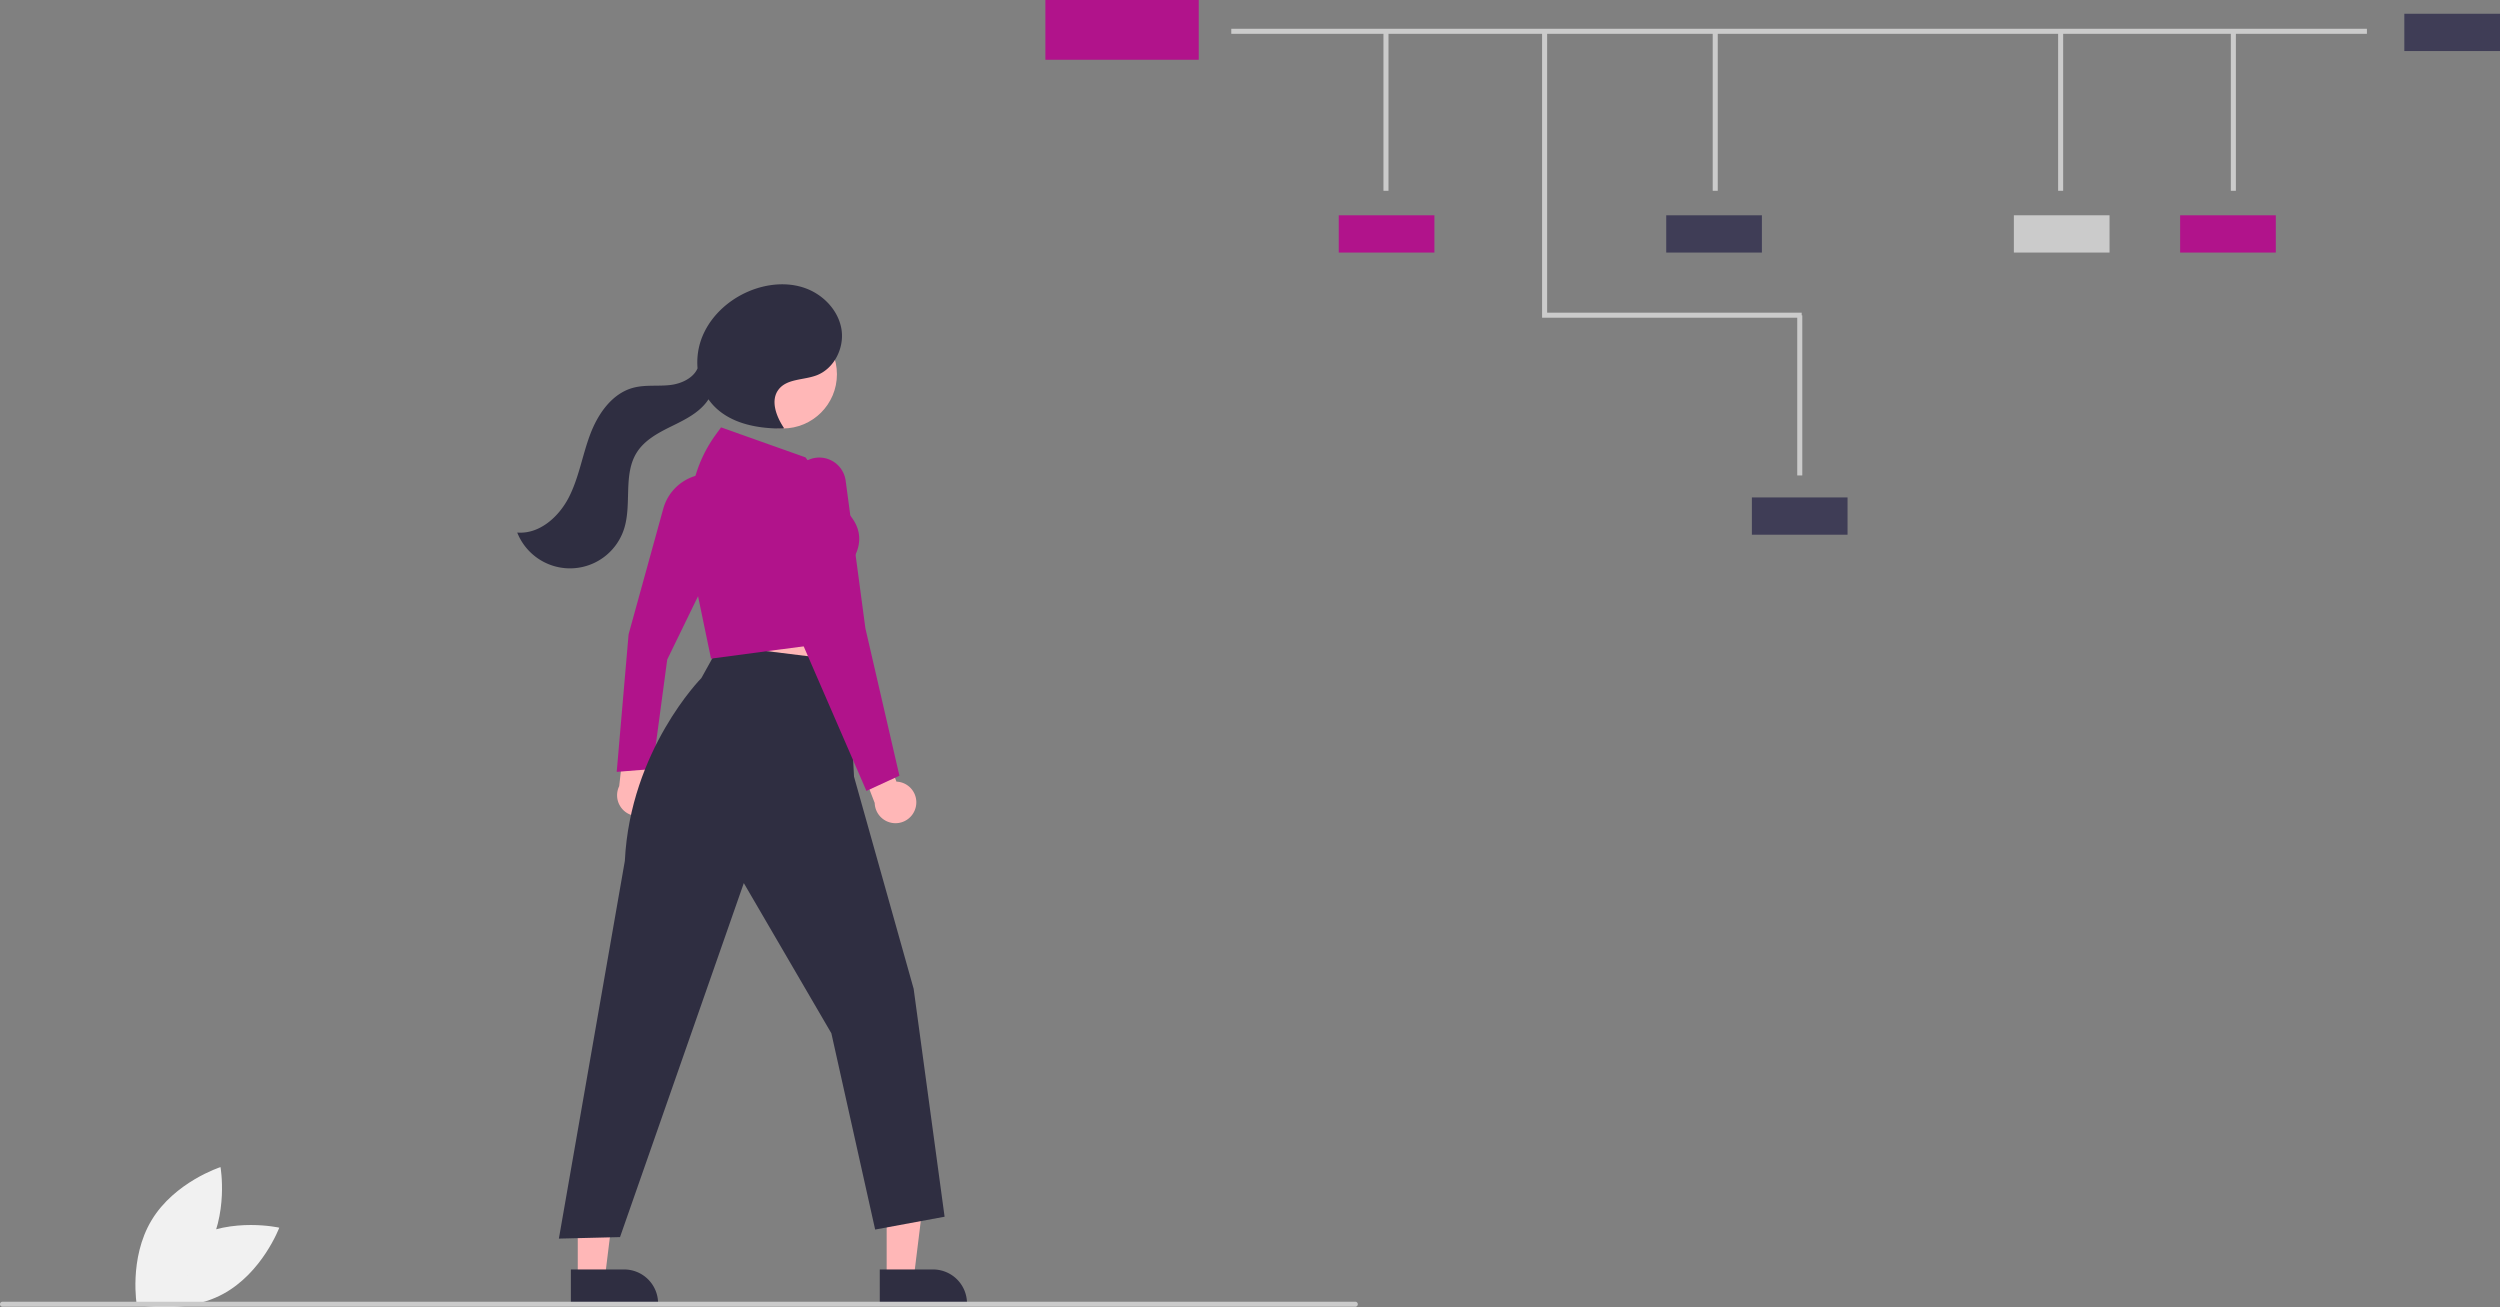 <svg xmlns="http://www.w3.org/2000/svg" xmlns:xlink="http://www.w3.org/1999/xlink" width="992.41" height="518.953" data-name="Layer 1" viewBox="0 0 992.41 518.953"><rect x="0" y="0" width="992.41" height="518.953" fill="#808080" stroke="none"/><path fill="#f1f1f1" d="M180.361,682.077c-15.645,8.436-22.362,26.341-22.362,26.341s18.65,4.227,34.296-4.209,22.362-26.341,22.362-26.341S196.007,673.64,180.361,682.077Z" transform="translate(-103.795 -190.523)"/><path fill="#f1f1f1" d="M185.509,687.875c-9.163,15.231-27.365,21.097-27.365,21.097s-3.344-18.828,5.819-34.059,27.365-21.097,27.365-21.097S194.672,672.644,185.509,687.875Z" transform="translate(-103.795 -190.523)"/><rect width="450.806" height="2" x="488.774" y="11.422" fill="#cbcbcb"/><rect width="2" height="63.563" x="549.181" y="12.176" fill="#cbcbcb"/><polygon fill="#cbcbcb" points="715.205 126.123 612.156 126.123 612.156 12.113 614.156 12.113 614.156 124.123 715.205 124.123 715.205 126.123"/><rect width="2" height="63.563" x="679.885" y="12.176" fill="#cbcbcb"/><rect width="2" height="63.563" x="713.443" y="125.176" fill="#cbcbcb"/><rect width="2" height="63.563" x="817.001" y="12.176" fill="#cbcbcb"/><rect width="2" height="63.563" x="885.559" y="12.176" fill="#cbcbcb"/><rect width="37.978" height="14.797" x="531.432" y="85.462" fill="#b1138b"/><rect width="37.978" height="14.797" x="661.432" y="85.462" fill="#3f3d56"/><rect width="37.978" height="14.797" x="799.432" y="85.462" fill="#cbcbcb"/><rect width="37.978" height="14.797" x="865.432" y="85.462" fill="#b1138b"/><rect width="37.978" height="14.797" x="954.432" y="5.462" fill="#3f3d56"/><rect width="37.978" height="14.797" x="695.432" y="197.462" fill="#3f3d56"/><rect width="60.882" height="23.72" x="414.98" fill="#b1138b"/><polygon fill="#ffb7b7" points="282.481 241.153 286.458 277.03 337.259 277.905 331.128 234.987 282.481 241.153"/><path fill="#ffb7b7" d="M363.388,511.473a8.213,8.213,0,0,0-2.229-12.395l2.358-18.62-10.966-4.193L349.591,502.606a8.258,8.258,0,0,0,13.797,8.866Z" transform="translate(-103.795 -190.523)"/><polygon fill="#ffb7b7" points="351.976 507.436 362.715 507.436 367.823 466.017 351.974 466.018 351.976 507.436"/><path fill="#2f2e41" d="M453.032,694.454l21.147-.001h.001A13.477,13.477,0,0,1,487.657,707.93v.438l-34.624.001Z" transform="translate(-103.795 -190.523)"/><polygon fill="#ffb7b7" points="229.353 507.436 240.091 507.436 245.199 466.017 229.351 466.018 229.353 507.436"/><path fill="#2f2e41" d="M330.408,694.454l21.147-.001h.001a13.477,13.477,0,0,1,13.477,13.477v.438l-34.624.001Z" transform="translate(-103.795 -190.523)"/><path fill="#b1138b" d="M348.605,496.935l4.723-54.636,13.778-49.901A18.848,18.848,0,0,1,383.378,378.733l.449-.043,2.448,37.454-17.62,36.206-5.824,43.437Z" transform="translate(-103.795 -190.523)"/><path fill="#2f2e41" d="M389.448,446.677l-7.233,13.019s-28.209,28.517-30.379,72.571L325.648,682.207l24.271-.599,49.141-140.531,34.758,59.628,17.379,77.906,27.567-5.094-12.285-90.491-23.671-84.199-2.397-45.845Z" transform="translate(-103.795 -190.523)"/><circle cx="310.719" cy="148.577" r="21.513" fill="#ffb7b7"/><path fill="#2f2e41" d="M329.599,387.962c3.997-7.807,5.361-16.672,8.437-24.885,3.076-8.213,8.665-16.362,17.138-18.626,4.806-1.284,9.914-.5,14.851-1.111,4.341-.537,9.015-2.754,10.677-6.609a27.227,27.227,0,0,1,1.401-11.296c3.097-8.799,10.482-15.745,19.092-19.336,6.993-2.917,15.047-3.741,22.189-1.208s13.137,8.724,14.42,16.192c1.284,7.468-2.833,15.807-9.931,18.46-5.096,1.905-11.659,1.27-14.987,5.575-3.371,4.36-.955,10.715,2.107,15.298l-.209.213c-10.0.117-20.81-1.815-27.698-9.066a21.945,21.945,0,0,1-2.058-2.532c-.211.338-.432.669-.67.984-3.468,4.606-8.898,7.218-14.071,9.764-5.174,2.546-10.539,5.402-13.646,10.259-5.615,8.777-1.929,20.598-5.14,30.51a22.538,22.538,0,0,1-42.388,1.375C317.853,402.651,325.602,395.769,329.599,387.962Z" transform="translate(-103.795 -190.523)"/><path fill="#ffb7b7" d="M467.354,510.759a8.213,8.213,0,0,0-7.709-9.959l-6.522-17.599-11.661,1.355,9.559,24.724a8.258,8.258,0,0,0,16.333,1.479Z" transform="translate(-103.795 -190.523)"/><path fill="#b1138b" d="M386.044,451.972l-6.225-29.949-1.956-22.813a53.714,53.714,0,0,1,10.18-36.318l1.99-2.718,33.504,11.908,16.334,21.532c9.968,10.022,2.164,19.617,1.076,20.853l-.334,30.262-.376.05Z" transform="translate(-103.795 -190.523)"/><path fill="#b1138b" d="M447.737,504.49l-24.916-57.412-3.62-52.6-.73-11.055a10.566,10.566,0,0,1,21.016-2.097l7.843,58.636,13.5,58.496Z" transform="translate(-103.795 -190.523)"/><path fill="#cbcbcb" d="M641.795,709.257h-537a1,1,0,0,1,0-2h537a1,1,0,0,1,0,2Z" transform="translate(-103.795 -190.523)"/></svg>
